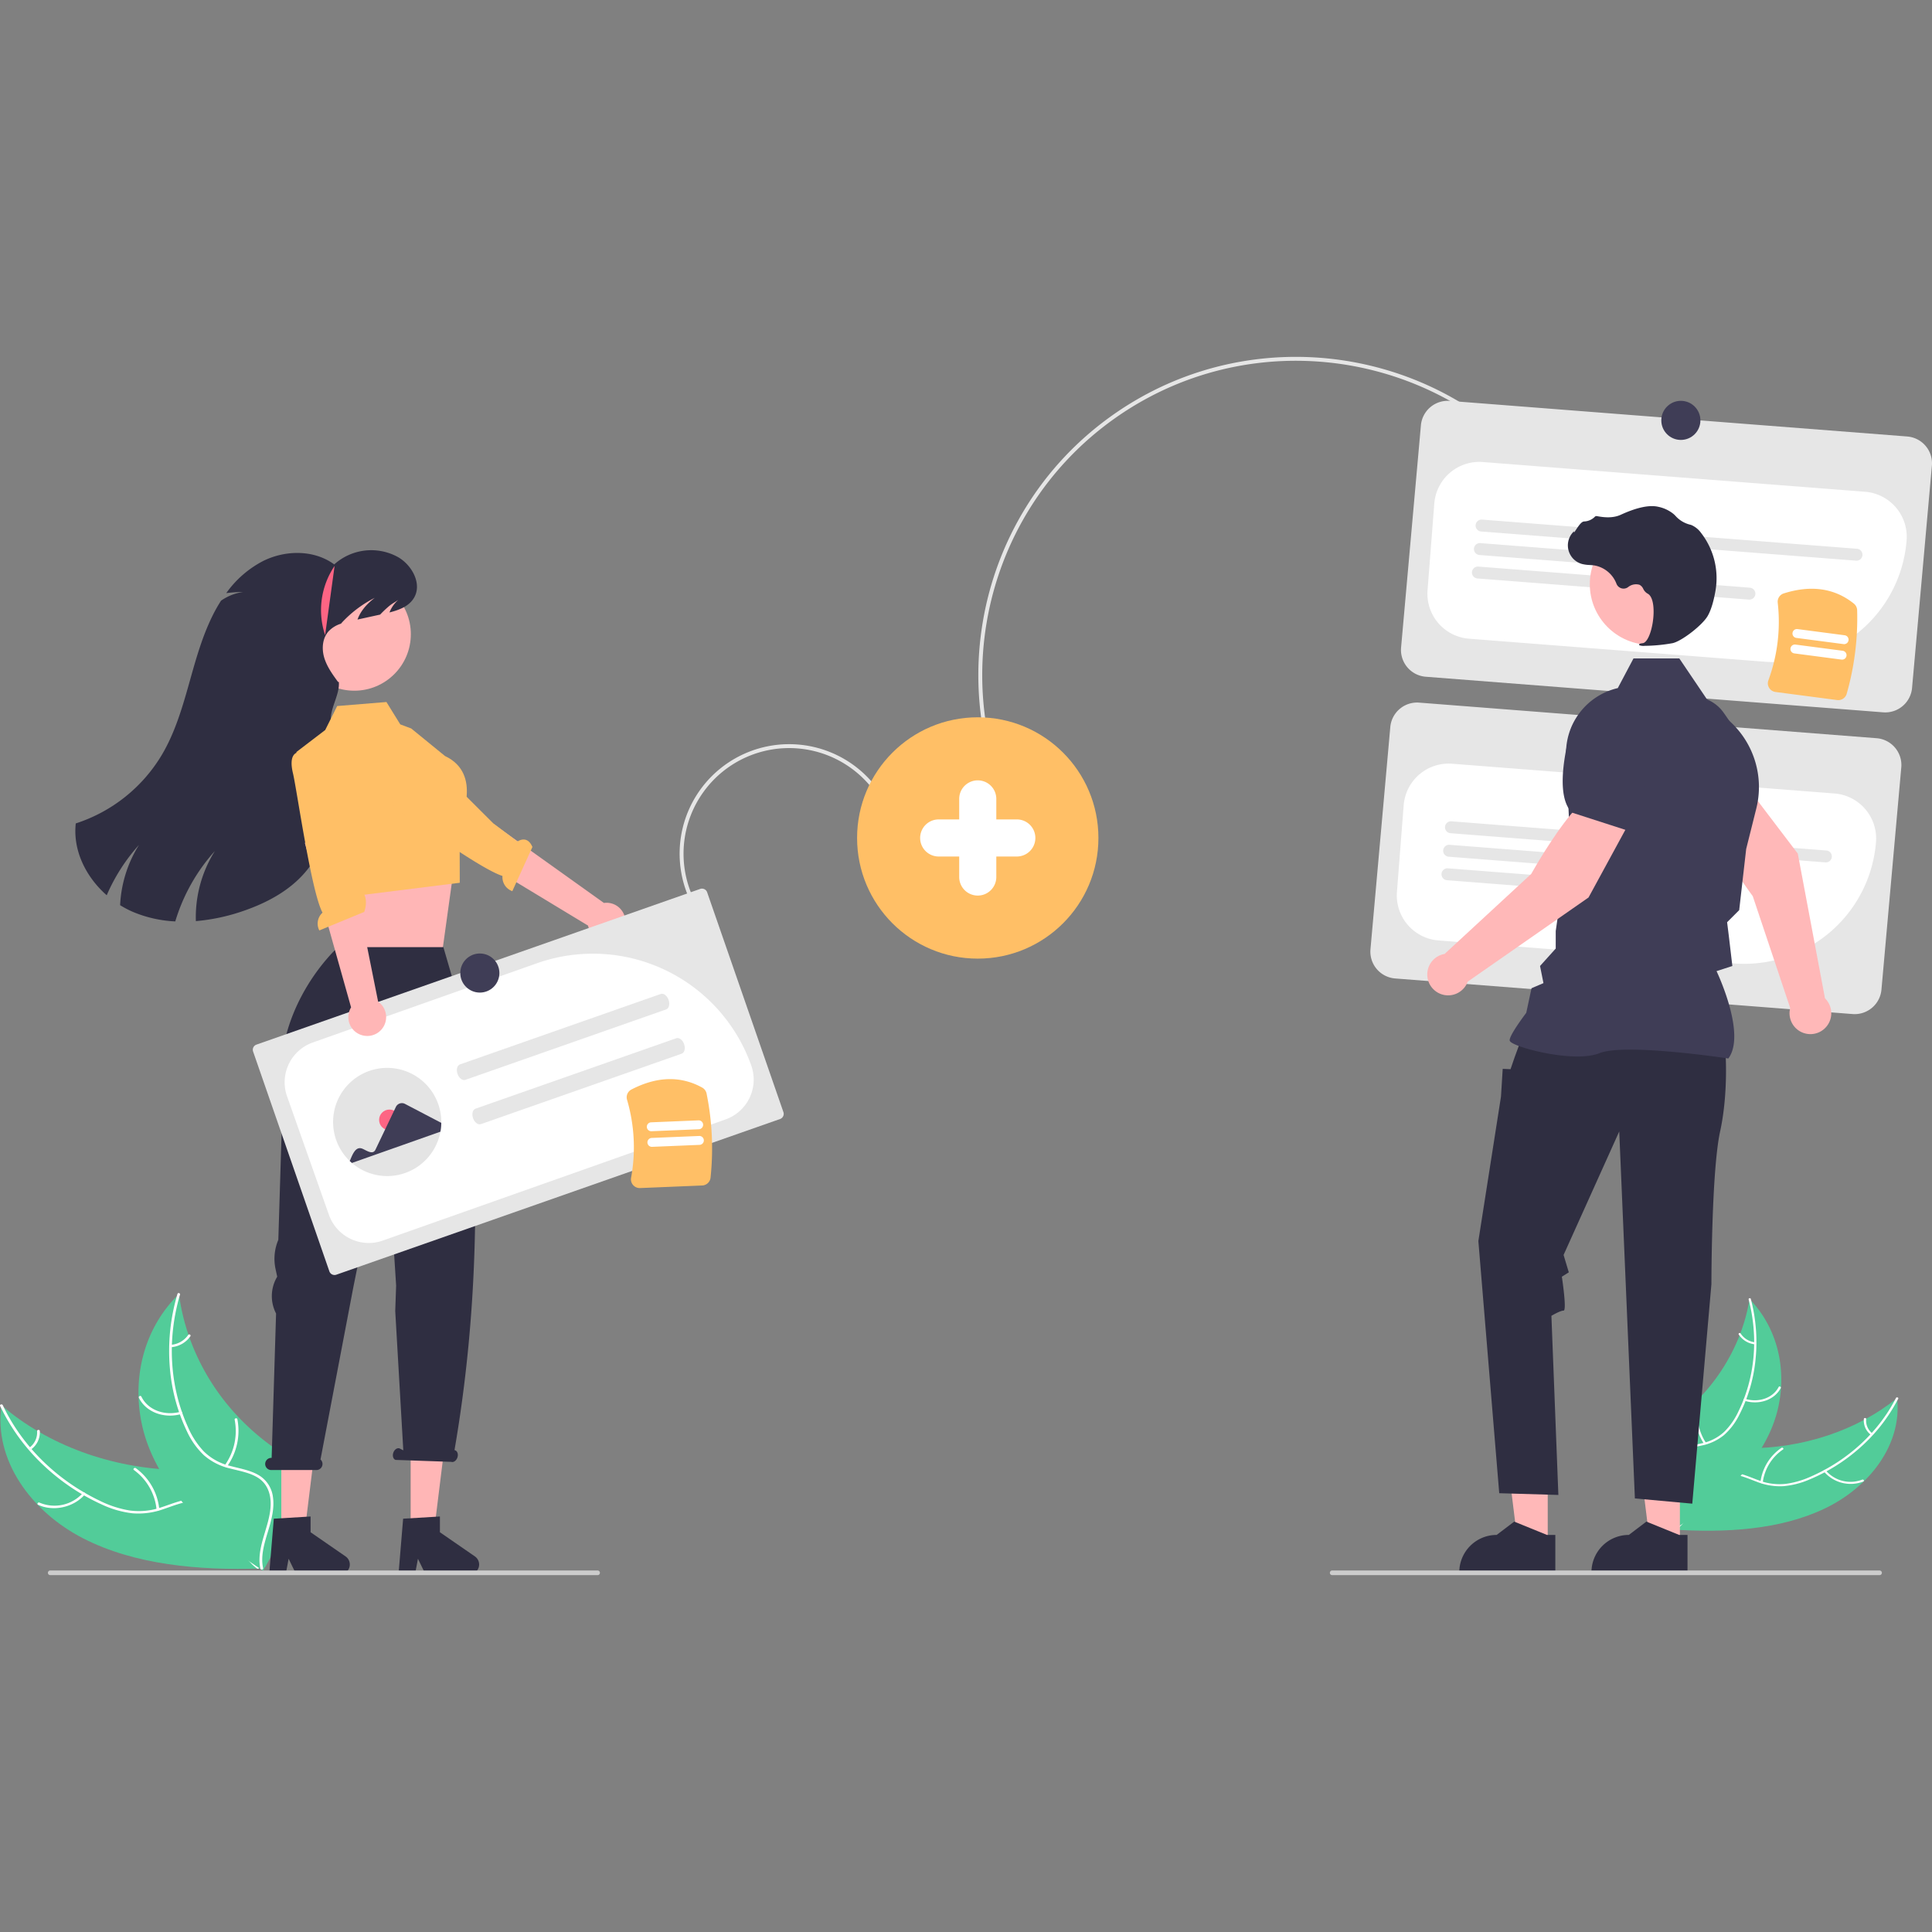 <svg id="SvgjsSvg1001" width="288" height="288" xmlns="http://www.w3.org/2000/svg" version="1.1" xmlns:xlink="http://www.w3.org/1999/xlink" xmlns:svgjs="http://svgjs.com/svgjs"><rect width="100%" height="100%" fill="#808080" stroke="none"/><defs id="SvgjsDefs1002"></defs><g id="SvgjsG1008" transform="matrix(1,0,0,1,0,0)"><svg xmlns="http://www.w3.org/2000/svg" width="288" height="288" data-name="Layer 1" viewBox="0 0 989.311 623.836"><path fill="#e6e6e6" d="M692.379,157.22c71.22-38.107,161.612-18.129,209.536,49.439l-1.631,1.157c-47.332-66.735-136.619-86.461-206.963-48.833a161.362,161.362,0,0,0-17.272,10.692C603.712,220.983,586.602,321.574,637.908,393.911l-1.631,1.157c-51.944-73.237-34.622-175.08,38.615-227.024A163.743,163.743,0,0,1,692.379,157.22Z" transform="translate(-105.345 -138.082)" class="colore6e6e6 svgShape"></path><path fill="#e6e6e6" d="M1069.675,320.104,835.425,301.88a13.774,13.774,0,0,1-12.649-14.784l10.155-113.813a13.774,13.774,0,0,1,14.784-12.65l234.25,18.224a13.774,13.774,0,0,1,12.65,14.784L1084.458,307.454A13.774,13.774,0,0,1,1069.675,320.104Z" transform="translate(-105.345 -138.082)" class="colore6e6e6 svgShape"></path><path fill="#ffffff" d="M1014.342,294.391q-2.667,0-5.354-.208L857.601,282.406a23.119,23.119,0,0,1-21.257-24.843l3.452-44.375A23.146,23.146,0,0,1,864.64,191.93l195.762,15.229a23.147,23.147,0,0,1,21.257,24.843,67.639,67.639,0,0,1-67.317,62.389Z" transform="translate(-105.345 -138.082)" class="colorfff svgShape"></path><path fill="#e6e6e6" d="M1055.718 242.436l-191.906-14.93a3.054 3.054 0 11.474-6.089l191.906 14.93a3.054 3.054 0 11-.474 6.089zM976.033 248.34l-113.158-8.803a3.054 3.054 0 01.474-6.089L976.507 242.251a3.054 3.054 0 11-.474 6.089zM1000.96 262.383L861.94 251.567a3.054 3.054 0 11.474-6.089l139.021 10.815a3.054 3.054 0 01-.474 6.089zM1054 474.604l-234.25-18.224a13.774 13.774 0 01-12.649-14.784l10.155-113.813a13.774 13.774 0 0114.784-12.65l234.25 18.224a13.774 13.774 0 0112.65 14.784l-10.155 113.813A13.774 13.774 0 011054 474.604z" transform="translate(-105.345 -138.082)" class="colore6e6e6 svgShape"></path><path fill="#ffffff" d="M998.606,448.889q-2.629,0-5.293-.206L841.926,436.906a23.119,23.119,0,0,1-21.257-24.843l3.452-44.375a23.121,23.121,0,0,1,24.844-21.258L1044.727,361.66a23.12,23.12,0,0,1,21.257,24.843A67.722,67.722,0,0,1,998.606,448.889Z" transform="translate(-105.345 -138.082)" class="colorfff svgShape"></path><path fill="#e6e6e6" d="M1040.043 396.936L848.136 382.007a3.054 3.054 0 11.474-6.089l191.906 14.93a3.054 3.054 0 11-.474 6.089zM960.358 402.84L847.201 394.037a3.054 3.054 0 11.474-6.089L960.832 396.751a3.054 3.054 0 01-.474 6.089zM985.285 416.883L846.265 406.067a3.054 3.054 0 01.474-6.089l139.021 10.815a3.054 3.054 0 01-.474 6.089zM458.135 415.139a56.086 56.086 0 11102.625-45.285l-1.83.808a54.085 54.085 0 10-98.964 43.669z" transform="translate(-105.345 -138.082)" class="colore6e6e6 svgShape"></path><path fill="#52cc99" d="M1039.491,727.921c22.9-10.852,39.958-32.684,37.297-56.678-20.545,16.636-48.515,25.926-77.391,25.704-11.247-.087-23.842-1.231-32.015,5.08-5.085,3.927-7.379,10.162-7.669,16.376-.29,6.214,1.217,12.504,2.715,18.711l-.456,1.471C988.86,740.296,1016.59,738.772,1039.491,727.921Z" transform="translate(-105.345 -138.082)" class="colorf2f2f2 svgShape"></path><path fill="#ffffff" d="M1076.224,671.183c-8.857,17.282-24.213,31.686-43.297,40.117a45.812,45.812,0,0,1-13.206,3.88,29.856,29.856,0,0,1-13.736-1.796c-4.148-1.488-8.236-3.426-12.635-4.016a16.171,16.171,0,0,0-12.219,3.294c-4.065,3.161-6.489,7.535-8.686,11.898-2.439,4.845-4.884,9.918-9.66,13.22-.579.4.227,1.232.805.833,8.31-5.744,9.51-16.132,16.113-23.089a15.539,15.539,0,0,1,12.492-5.222c4.489.331,8.707,2.327,12.894,3.865a32.04,32.04,0,0,0,13.399,2.198,42.982,42.982,0,0,0,13.367-3.399,92.244,92.244,0,0,0,25.291-15.737,86.238,86.238,0,0,0,20.212-25.658c.306-.597-.83-.983-1.134-.39Z" transform="translate(-105.345 -138.082)" class="colorfff svgShape"></path><path fill="#ffffff" d="M1039.32 708.865a17.932 17.932 0 0020.161 5.125c.667-.28.122-1.257-.545-.976a16.601 16.601 0 01-18.746-4.8c-.468-.57-1.335.086-.87.652zM1007.999 714.38a24.113 24.113 0 0110.37-16.813c.577-.402-.229-1.234-.805-.833a25.072 25.072 0 00-10.749 17.518c-.082.67 1.103.794 1.184.128zM1064.096 689.31a8.152 8.152 0 01-3.143-7.287c.092-.668-1.093-.791-1.184-.128a9.127 9.127 0 003.458 8.067.678.678 0 00.837.09.486.486 0 00.032-.742z" transform="translate(-105.345 -138.082)" class="colorfff svgShape"></path><path fill="#52cc99" d="M1001.232,620.513c-.071.414-.141.829-.221,1.247a90.558,90.558,0,0,1-4.472,16.289c-.147.411-.302.824-.462,1.229a98.171,98.171,0,0,1-22.517,33.988A103.186,103.186,0,0,1,960.682,684.036c-6.381,4.516-13.746,8.927-17.785,15.011a16.16,16.16,0,0,0-1.148,1.965l18.194,36.812c.087.069.165.141.252.209l.654,1.494c.253-.153.511-.316.764-.469.147-.088.29-.184.437-.272.097-.061.194-.123.285-.173.032-.02.064-.041.088-.058.092-.05.17-.106.253-.153q2.169-1.366,4.322-2.766c.009-.003.009-.003.014-.014,10.913-7.136,21.177-15.2,29.61-24.503.254-.28.517-.563.762-.859a91.846,91.846,0,0,0,10.029-13.491,78.985,78.985,0,0,0,4.262-8.075,65.191,65.191,0,0,0,5.672-22.691c1.028-15.712-3.633-31.959-15.221-44.537C1001.831,621.145,1001.538,620.831,1001.232,620.513Z" transform="translate(-105.345 -138.082)" class="colorf2f2f2 svgShape"></path><path fill="#ffffff" d="M1000.767,620.764c5.068,19.434,3.322,39.93-5.259,57.37a36.004,36.004,0,0,1-7.261,10.411,24.302,24.302,0,0,1-11.5,5.883c-4.113.974-8.486,1.534-12.178,3.406a12.838,12.838,0,0,0-6.918,9.382c-.903,4.872.242,9.889,1.551,14.775,1.453,5.424,3.058,11.045,1.716,16.421-.162.651,1.004.923,1.166.272,2.333-9.353-3.8-18.81-3.566-28.271.109-4.415,1.718-8.717,5.818-11.164,3.585-2.139,8.094-2.721,12.27-3.674a26.335,26.335,0,0,0,11.52-5.359,33.615,33.615,0,0,0,7.707-10.089,78.617,78.617,0,0,0,8.282-26.983,86.815,86.815,0,0,0-2.236-32.66c-.175-.671-1.287-.386-1.113.281Z" transform="translate(-105.345 -138.082)" class="colorfff svgShape"></path><path fill="#ffffff" d="M998.645 672.622c7.485 2.345 15.425-.46 18.563-6.523.309-.597-.759-1.132-1.069-.534-2.94 5.679-10.288 8.227-17.284 6.035-.736-.231-.942.793-.21 1.022zM978.929 694.185a25.601 25.601 0 01-3.617-19.851c.16-.652-1.007-.923-1.166-.272a26.647 26.647 0 003.81 20.654C978.347 695.328 979.318 694.794 978.929 694.185zM1003.958 642.677a10.059 10.059 0 01-7.286-4.486c-.383-.616-1.354-.081-.973.53a11.271 11.271 0 008.049 4.978c.322.039.623-.075.688-.375a.586.586 0 00-.478-.647z" transform="translate(-105.345 -138.082)" class="colorfff svgShape"></path><path fill="#ffb8b8" d="M1039.856,466.548l-13.919-74.096L998.613,356.487l-20.25,13.239c2.861,15.519,24.505,44.491,24.505,44.491l19.184,57.304c-.077.298-.148.599-.199.908a10.687,10.687,0,1,0,18.002-5.881Z" transform="translate(-105.345 -138.082)" class="colorffb8b8 svgShape"></path><path fill="#3f3d56" d="M978.907,377.555l22.925-18.607.044-.098c4.288-9.716-5.232-26.377-13.974-38.642a19.596,19.596,0,0,0-26.223-5.3h0a19.639,19.639,0,0,0-9.131,18.613l1.928,18.562Z" transform="translate(-105.345 -138.082)" class="color3f3d56 svgShape"></path><polygon fill="#ffb8b8" points="792.539 608.221 777.285 608.22 770.029 549.384 792.542 549.385 792.539 608.221" class="colorffb8b8 svgShape"></polygon><path fill="#2f2e41" d="M901.775,741.323l-4.293-0L880.719,734.506l-8.984,6.816h-.001a19.145,19.145,0,0,0-19.144,19.144v.622l49.184.002Z" transform="translate(-105.345 -138.082)" class="color2f2e41 svgShape"></path><polygon fill="#ffb8b8" points="860.222 608.221 844.968 608.22 837.712 549.384 860.225 549.385 860.222 608.221" class="colorffb8b8 svgShape"></polygon><path fill="#2f2e41" d="M969.458 741.323l-4.293-0-16.762-6.817-8.984 6.816h-.001A19.145 19.145 0 00920.273 760.465v.622l49.184.002zM988.826 492.877s1.781 21.374-2.672 41.857-4.453 78.17-4.453 78.17l-9.796 112.411-29.389-2.672-8.015-187.91-28.498 63.23 2.672 8.906-3.559 2.226s2.668 17.366.887 17.366-6.234 2.672-6.234 2.672l3.562 91.728-30.279-.891L862.365 590.84l11.577-73.917.891-14.249 4.008.165 2.041-5.953 3.748-10.242z" transform="translate(-105.345 -138.082)" class="color2f2e41 svgShape"></path><path fill="#3f3d56" d="M990.365,497.367l.159-.223c8.477-11.868-4.272-40.386-6.195-44.52l8.099-2.628-1.824-15.503-.864-6.911,6.19-6.19.017-.154,3.562-31.17,5.179-20.703a45.452,45.452,0,0,0-12.901-44.048l-11.972-11.288-14.55-21.529h-23.463l-8.045,15.196A34.199,34.199,0,0,0,907.297,342.612l1.823,39.855-7.138,49.623-.004,8.98-8.033,8.927,1.754,8.77-6.114,2.62-2.7,12.597c-1.117,1.474-8.491,11.306-8.491,13.994,0,.404.298.794.937,1.226,5.025,3.403,32.8,10.34,45.092,5.421,13.094-5.236,65.145,2.619,65.67,2.699Z" transform="translate(-105.345 -138.082)" class="color3f3d56 svgShape"></path><path fill="#cccccc" d="M786.324,760.728a1.186,1.186,0,0,0,1.183,1.19h280.297a1.19,1.19,0,0,0,0-2.38h-280.29a1.187,1.187,0,0,0-1.19,1.183Z" transform="translate(-105.345 -138.082)" class="colorccc svgShape"></path><circle cx="845.159" cy="116.393" r="31.074" fill="#ffb8b8" class="colorffb8b8 svgShape"></circle><path fill="#2f2e41" d="M947.526,286.053a84.516,84.516,0,0,0,14.346-1.375c4.687-1.08,15.027-9.076,17.846-13.799h0c2.094-3.51,3.35-8.938,4.036-12.874a37.779,37.779,0,0,0-7.379-29.811,11.936,11.936,0,0,0-4.926-3.989c-.174-.063-.354-.118-.534-.165a14.727,14.727,0,0,1-7.44-4.342,12.144,12.144,0,0,0-1.25-1.221,18.139,18.139,0,0,0-7.664-3.604c-4.529-1.088-11.006.275-19.253,4.054-4.143,1.899-8.742,1.369-12.286.695a1.154,1.154,0,0,0-1.076.4,8.144,8.144,0,0,1-5.476,2.349c-1.258.088-2.535,1.866-4.074,4.182-.349.526-.757,1.139-1.052,1.514l-.059-.703-.692.804a9.883,9.883,0,0,0,4.876,15.981,19.273,19.273,0,0,0,3.891.517c.795.051,1.617.104,2.407.22a14.9,14.9,0,0,1,11.318,9.38,3.897,3.897,0,0,0,5.928,1.739,6.438,6.438,0,0,1,5.837-1.219,4.274,4.274,0,0,1,1.944,2.093,5.57,5.57,0,0,0,2.176,2.41c3.235,1.564,3.644,8.85,2.654,14.959-.954,5.888-3.03,10.184-5.047,10.445-1.553.201-1.729.317-1.834.595l-.094.249.181.226A6.364,6.364,0,0,0,947.526,286.053Z" transform="translate(-105.345 -138.082)" class="color2f2e41 svgShape"></path><circle cx="500.674" cy="246.354" r="61.789" fill="#ffbf66" class="colorf9a826 svgShape"></circle><path fill="#ffb8b8" d="M940.369,375.24,919.987,362.206c-12.979,8.977-30.519,40.603-30.519,40.603l-44.392,41.012A10.681,10.681,0,1,0,856.914,458.015l61.868-43.1Z" transform="translate(-105.345 -138.082)" class="colorffb8b8 svgShape"></path><path fill="#3f3d56" d="M938.426,380.529l13.575-32.58-4.91-18.004a19.641,19.641,0,0,0-15.241-14.055h0a19.595,19.595,0,0,0-22.536,14.418c-3.718,14.596-6.573,33.571.936,41.08l.076.076Z" transform="translate(-105.345 -138.082)" class="color3f3d56 svgShape"></path><path fill="#52cc99" d="M147.903,743.067c-26.572-13.639-45.851-39.995-41.82-68.161,23.581,20.365,56.184,32.353,90.209,33.17,13.252.318,28.133-.559,37.525,7.18,5.844,4.816,8.313,12.246,8.423,19.578.109,7.332-1.9,14.685-3.897,21.941l.482,1.75C207.085,759.536,174.475,756.705,147.903,743.067Z" transform="translate(-105.345 -138.082)" class="colorf2f2f2 svgShape"></path><path fill="#ffffff" d="M106.749,674.857c9.788,20.69,27.34,38.232,49.507,48.877a53.994,53.994,0,0,0,15.412,5.064,35.188,35.188,0,0,0,16.249-1.602c4.942-1.598,9.83-3.729,15.034-4.259a19.059,19.059,0,0,1,14.272,4.337c4.67,3.875,7.363,9.119,9.788,14.341,2.693,5.798,5.383,11.866,10.886,15.934.667.493-.314,1.443-.98.951-9.575-7.077-10.6-19.359-18.119-27.802-3.509-3.94-8.459-6.872-14.52-6.618-5.301.222-10.344,2.416-15.334,4.071A37.764,37.764,0,0,1,173.076,730.24a50.658,50.658,0,0,1-15.62-4.503,108.722,108.722,0,0,1-29.206-19.483,101.642,101.642,0,0,1-22.852-30.981c-.338-.715,1.015-1.127,1.351-.417Z" transform="translate(-105.345 -138.082)" class="colorfff svgShape"></path><path fill="#ffffff" d="M148.816 720.625c-5.825 6.644-16.077 8.89-23.941 5.284-.775-.355-.097-1.485.679-1.13a19.566 19.566 0 0022.262-4.955c.573-.654 1.57.151 1.0.801zM185.507 728.291a28.42 28.42 0 00-11.589-20.193c-.665-.495.316-1.445.98-.951a29.55 29.55 0 0112.009 21.038c.072.792-1.329.894-1.4.106zM120.358 696.664a9.609 9.609 0 003.975-8.467c-.083-.79 1.317-.891 1.4-.106a10.758 10.758 0 01-4.375 9.374.799.799 0 01-.99.075.572.572 0 01-.01-.876z" transform="translate(-105.345 -138.082)" class="colorfff svgShape"></path><path fill="#52cc99" d="M196.983,617.966c.068.491.135.982.213,1.477a106.732,106.732,0,0,0,4.66,19.356c.157.489.326.982.499,1.465a115.707,115.707,0,0,0,25.257,40.879,121.616,121.616,0,0,0,14.768,13.169c7.349,5.558,15.86,11.03,20.39,18.348a19.046,19.046,0,0,1,1.278,2.358l-22.808,42.686c-.105.078-.199.159-.305.237l-.826,1.736c-.292-.189-.59-.392-.882-.581-.17-.109-.335-.228-.505-.337-.112-.076-.223-.152-.33-.215-.037-.025-.074-.051-.101-.072-.106-.062-.197-.131-.292-.189q-2.505-1.69-4.989-3.419c-.011-.004-.011-.004-.016-.017-12.59-8.814-24.38-18.696-33.966-29.971-.288-.339-.587-.682-.865-1.041a108.252,108.252,0,0,1-11.31-16.267,93.092,93.092,0,0,1-4.719-9.671,76.835,76.835,0,0,1-5.835-26.943c-.624-18.548,5.474-37.513,19.594-51.897C196.255,618.688,196.611,618.33,196.983,617.966Z" transform="translate(-105.345 -138.082)" class="colorf2f2f2 svgShape"></path><path fill="#ffffff" d="M197.522,618.279c-6.696,22.704-5.404,46.915,4.053,67.78a42.435,42.435,0,0,0,8.164,12.535,28.643,28.643,0,0,0,13.328,7.36c4.809,1.301,9.939,2.124,14.219,4.467a15.131,15.131,0,0,1,7.8,11.311c.882,5.774-.655,11.641-2.379,17.347-1.915,6.336-4.014,12.897-2.635,19.28.167.773-1.217,1.049-1.384.277-2.399-11.105,5.18-22.017,5.257-33.171.036-5.205-1.698-10.333-6.436-13.368-4.143-2.654-9.433-3.507-14.318-4.786a31.039,31.039,0,0,1-13.371-6.744,39.618,39.618,0,0,1-8.702-12.173,92.66,92.66,0,0,1-8.749-32.096,102.323,102.323,0,0,1,3.854-38.391c.231-.784,1.53-.407,1.301.372Z" transform="translate(-105.345 -138.082)" class="colorfff svgShape"></path><path fill="#ffffff" d="M198.085 679.448c-8.905 2.483-18.154-1.119-21.624-8.377-.342-.715.937-1.305 1.279-.589 3.251 6.8 11.812 10.075 20.136 7.755.876-.244 1.08.969.209 1.212zM220.506 705.587a30.174 30.174 0 005.002-23.25c-.164-.774 1.22-1.05 1.384-.277a31.407 31.407 0 01-5.26 24.188c-.485.707-1.608.042-1.126-.661zM192.944 643.974a11.855 11.855 0 008.751-5.013c.475-.711 1.598-.045 1.126.661a13.284 13.284 0 01-9.668 5.563c-.381.034-.731-.111-.797-.467a.691.691 0 01.588-.744z" transform="translate(-105.345 -138.082)" class="colorfff svgShape"></path><polygon fill="#ffb6b6" points="172.025 265.948 174.027 284.513 172.849 308.857 226.771 302.451 231.838 265.948 225.382 266.011 172.025 265.948" class="colorffb6b6 svgShape"></polygon><polygon fill="#ffb6b6" points="144.057 603.005 155.846 603.005 161.457 557.533 144.057 557.533 144.057 603.005" class="colorffb6b6 svgShape"></polygon><path fill="#2f2e41" d="M245.554,733.012l18.834-1.124v8.069L282.295,752.324a5.04,5.04,0,0,1-2.864,9.188H257.008l-3.865-7.982-1.509,7.982h-8.454Z" transform="translate(-105.345 -138.082)" class="color2f2e41 svgShape"></path><polygon fill="#ffb6b6" points="210.278 603.005 222.067 603.005 227.677 557.533 210.278 557.533 210.278 603.005" class="colorffb6b6 svgShape"></polygon><path fill="#2f2e41" d="M311.775 733.012l18.834-1.124v8.069l17.906 12.367a5.04 5.04 0 01-2.864 9.188H323.229l-3.865-7.982-1.509 7.982H309.4zM244.315 701.874h.128l2.267-73.936a19.333 19.333 0 01.254-18.27l.325-.588-.842-3.901a24.85 24.85 0 011.42-14.956l2.115-68.968c-7.557-48.973 28.456-80.911 28.456-80.911h53.947l11.582 39.792c7.657 74.595 6.267 147.286-5.883 217.71l.331.168c1.193.412 1.704 2.064 1.143 3.69s-1.983 2.611-3.176 2.2l-28.49-.991c-1.193-.412-1.704-2.064-1.143-3.69.561-1.627 1.983-2.611 3.176-2.2l1.937.98-4.131-71.345.458-13.032-.945-14.784-4.367-66.499-16.53 81.775-16.884 88.578a3.106 3.106 0 01-2.094 5.408H244.315a3.116 3.116 0 110-6.231z" transform="translate(-105.345 -138.082)" class="color2f2e41 svgShape"></path><circle cx="181.441" cy="142.012" r="28.935" fill="#ffb6b6" class="colorffb6b6 svgShape"></circle><path fill="#2f2e41" d="M159.992,413.775a94.208,94.208,0,0,1,16.532-25.79,63.662,63.662,0,0,0-9.667,30.87,48.78,48.78,0,0,0,6.602,3.453A63.262,63.262,0,0,0,195.092,427.168a94.396,94.396,0,0,1,20.269-36.034,63.814,63.814,0,0,0-9.72,35.877,99.921,99.921,0,0,0,24.341-5.217c11.808-4.062,23.271-10.129,31.437-19.565,8.838-10.213,13.194-23.69,14.601-37.126,1.407-13.425.084-26.976-1.249-40.411-.63-6.403,4.702-13.771,4.073-20.174h-.42c-2.803-3.842-5.658-7.778-7.033-12.333-1.365-4.545-1.008-9.909,2.131-13.488a14.655,14.655,0,0,1,6.434-3.989c.231-.294.483-.577.745-.861a59.841,59.841,0,0,1,16.532-12.365c-4.461,3.369-7.442,7.18-8.828,11.116q5.794-1.275,11.588-2.54a55.815,55.815,0,0,1,4.073-3.905c2.068-1.795,2.75-1.931,5.217-3.621a16.643,16.643,0,0,0-4.503,6.424c4.965-1.249,9.93-3.128,12.512-7.4,4.283-7.064-.808-16.595-7.914-20.814a28.316,28.316,0,0,0-32.885,3.621c-10.276-7.568-24.908-7.442-36.339-1.784a53.134,53.134,0,0,0-18.957,16.49,74.143,74.143,0,0,1,8.586-.598,26.332,26.332,0,0,0-11.242,4.45,77.432,77.432,0,0,0-4.073,7.127q-1.212,2.409-2.288,4.881c-4.398,10.014-7.264,20.678-10.234,31.216-3.464,12.281-7.18,24.646-13.666,35.635a80.038,80.038,0,0,1-44.137,35.216C142.599,390.882,149.38,404.464,159.992,413.775Z" transform="translate(-105.345 -138.082)" class="color2f2e41 svgShape"></path><path fill="#ffbf66" d="M315.924,328.38l-5.616-2.109-7.082-11.451-25.225,2.061-6.131,12.278L257.1,340.439l6.459,34.018L273.595,415.779l67.177-8.397-.071-31.106s12.139-24.576-7.47-33.785Z" transform="translate(-105.345 -138.082)" class="colorf9a826 svgShape"></path><path fill="#ffb6b6" d="M419.471,436.28a9.612,9.612,0,0,1-12.991-6.962l-74.902-45.323,13.691-15.796,69.321,49.518a9.664,9.664,0,0,1,4.881,18.563Z" transform="translate(-105.345 -138.082)" class="colorffb6b6 svgShape"></path><path fill="#ffbf66" d="M306.619,362.503s-3.58,3.602,5.402,9.524c7.191,4.741,39.264,28.17,50.633,31.876a7.551,7.551,0,0,0,5.033,7.77l10.294-22.622c-2.228-5.172-5.793-3.974-7.668-2.802l-12.433-9.35-30.53-30.486-18.191,13.441Z" transform="translate(-105.345 -138.082)" class="colorf9a826 svgShape"></path><path fill="#fd6584" d="M276.675,245.149a40.295,40.295,0,0,0-4.848,35.414" transform="translate(-105.345 -138.082)" class="colorfd6584 svgShape"></path><path fill="#cccccc" d="M129.876,760.728a1.186,1.186,0,0,0,1.19,1.19h280.29a1.19,1.19,0,1,0,0-2.38h-280.29A1.187,1.187,0,0,0,129.876,760.728Z" transform="translate(-105.345 -138.082)" class="colorccc svgShape"></path><path fill="#e6e6e6" d="M236.666,490.254a2.797,2.797,0,0,0-1.711,3.56l39.05,112.55a2.797,2.797,0,0,0,3.56,1.711L504.786,528.354a2.797,2.797,0,0,0,1.711-3.561L467.447,412.243a2.797,2.797,0,0,0-3.561-1.711Z" data-name="Path 3114" transform="translate(-105.345 -138.082)" class="colore6e6e6 svgShape"></path><path fill="#ffffff" d="M294.179,591.832a21.649,21.649,0,0,1-20.396-14.41l-21.445-60.676a21.612,21.612,0,0,1,13.174-27.578l114.839-40.589a86.06,86.06,0,0,1,109.698,52.403A21.612,21.612,0,0,1,476.875,528.561l-.167-.472.167.472L301.36,590.596A21.534,21.534,0,0,1,294.179,591.832Z" transform="translate(-105.345 -138.082)" class="colorfff svgShape"></path><path fill="#e6e6e6" d="M446.469,472.227,343.641,508.305c-1.449.508-3.244-.85-4.011-3.034s-.213-4.366,1.236-4.874l102.828-36.078c1.449-.508,3.244.85,4.011,3.034S447.918,471.72,446.469,472.227Z" data-name="Path 3117" transform="translate(-105.345 -138.082)" class="colore6e6e6 svgShape"></path><path fill="#e6e6e6" d="M454.422,494.896,351.594,530.974c-1.449.508-3.244-.85-4.011-3.034s-.213-4.366,1.236-4.874l102.828-36.078c1.449-.508,3.244.85,4.011,3.034S455.871,494.388,454.422,494.896Z" data-name="Path 3118" transform="translate(-105.345 -138.082)" class="colore6e6e6 svgShape"></path><path fill="#e6e6e6" d="M364.949,583.573" data-name="Path 3124" transform="translate(-105.345 -138.082)" class="colore6e6e6 svgShape"></path><path fill="#e4e4e4" d="M329.727,520.638a27.578,27.578,0,0,1,1.584,9.697,26.822,26.822,0,0,1-.446,4.502,27.706,27.706,0,0,1-45.329,16.021q-.56-.479-1.091-.989a27.7,27.7,0,1,1,45.282-29.231Z" transform="translate(-105.345 -138.082)" class="colore4e4e4 svgShape"></path><circle cx="199.419" cy="390.722" r="5.295" fill="#fd6584" class="colorfd6584 svgShape"></circle><path fill="#3f3d56" d="M284.445,549.869c1.359-3.155,2.966-7.968,6.688-6.216,1.839.797,5.132,3.219,6.469.402l10.47-21.916a3.41,3.41,0,0,1,4.627-1.543l18.613,9.738a26.83,26.83,0,0,1-.446,4.502l-45.329,16.021Z" transform="translate(-105.345 -138.082)" class="color3f3d56 svgShape"></path><path fill="#ffb6b6" d="M289.848,485.147a9.612,9.612,0,0,1-4.725-13.961L261.428,386.906l20.79-2.172,16.755,83.527a9.664,9.664,0,0,1-9.125,16.886Z" transform="translate(-105.345 -138.082)" class="colorffb6b6 svgShape"></path><path fill="#ffbf66" d="M257.922 340.642s-5.075.182-2.566 10.644c2.008 8.376 9.383 60.917 15.149 71.393a7.551 7.551 0 00-1.637 9.112l22.977-9.477c1.908-5.298.431-10.108-1.74-10.534l-2.684-15.323L283.464 345.053l-21.877-4.608zM464.902 562.391l-31.776 1.316a4.501 4.501 0 01-3.602-1.555 4.408 4.408 0 01-1.017-3.707 86.535 86.535 0 00-2.075-39.953 4.471 4.471 0 012.208-5.227c13.015-6.762 25.211-7.105 36.246-1.02a4.527 4.527 0 012.272 3.06 141.552 141.552 0 012.042 43.032A4.491 4.491 0 01464.902 562.391z" transform="translate(-105.345 -138.082)" class="colorf9a826 svgShape"></path><path fill="#ffffff" d="M463.557 541.593l-24.297 1.006a2.281 2.281 0 11-.189-4.558l24.297-1.006a2.281 2.281 0 11.189 4.558zM463.226 533.6l-24.297 1.006a2.281 2.281 0 01-.189-4.558l24.297-1.006a2.281 2.281 0 01.189 4.558z" transform="translate(-105.345 -138.082)" class="colorfff svgShape"></path><path fill="#ffbf66" d="M1046.059,313.818l-31.534-4.136a4.501,4.501,0,0,1-3.283-2.148,4.408,4.408,0,0,1-.368-3.826,86.535,86.535,0,0,0,4.786-39.719,4.471,4.471,0,0,1,3.069-4.772c13.98-4.437,26.055-2.69,35.886,5.191a4.527,4.527,0,0,1,1.715,3.403,141.552,141.552,0,0,1-5.345,42.748A4.491,4.491,0,0,1,1046.059,313.818Z" transform="translate(-105.345 -138.082)" class="colorf9a826 svgShape"></path><path fill="#ffffff" d="M1048.29 293.097l-24.111-3.162a2.281 2.281 0 11.593-4.523l24.111 3.162a2.281 2.281 0 11-.593 4.523zM1049.33 285.165l-24.111-3.162a2.281 2.281 0 11.593-4.523l24.111 3.162a2.281 2.281 0 11-.593 4.523zM626.019 374.936h-10.5v-10.5a9.5 9.5 0 00-19 0v10.5h-10.5a9.5 9.5 0 000 19h10.5v10.5a9.5 9.5 0 0019 0v-10.5h10.5a9.5 9.5 0 000-19z" transform="translate(-105.345 -138.082)" class="colorfff svgShape"></path><circle cx="860.709" cy="32.523" r="10.011" fill="#3f3d56" class="color3f3d56 svgShape"></circle><circle cx="245.709" cy="315.523" r="10.011" fill="#3f3d56" class="color3f3d56 svgShape"></circle></svg></g></svg>